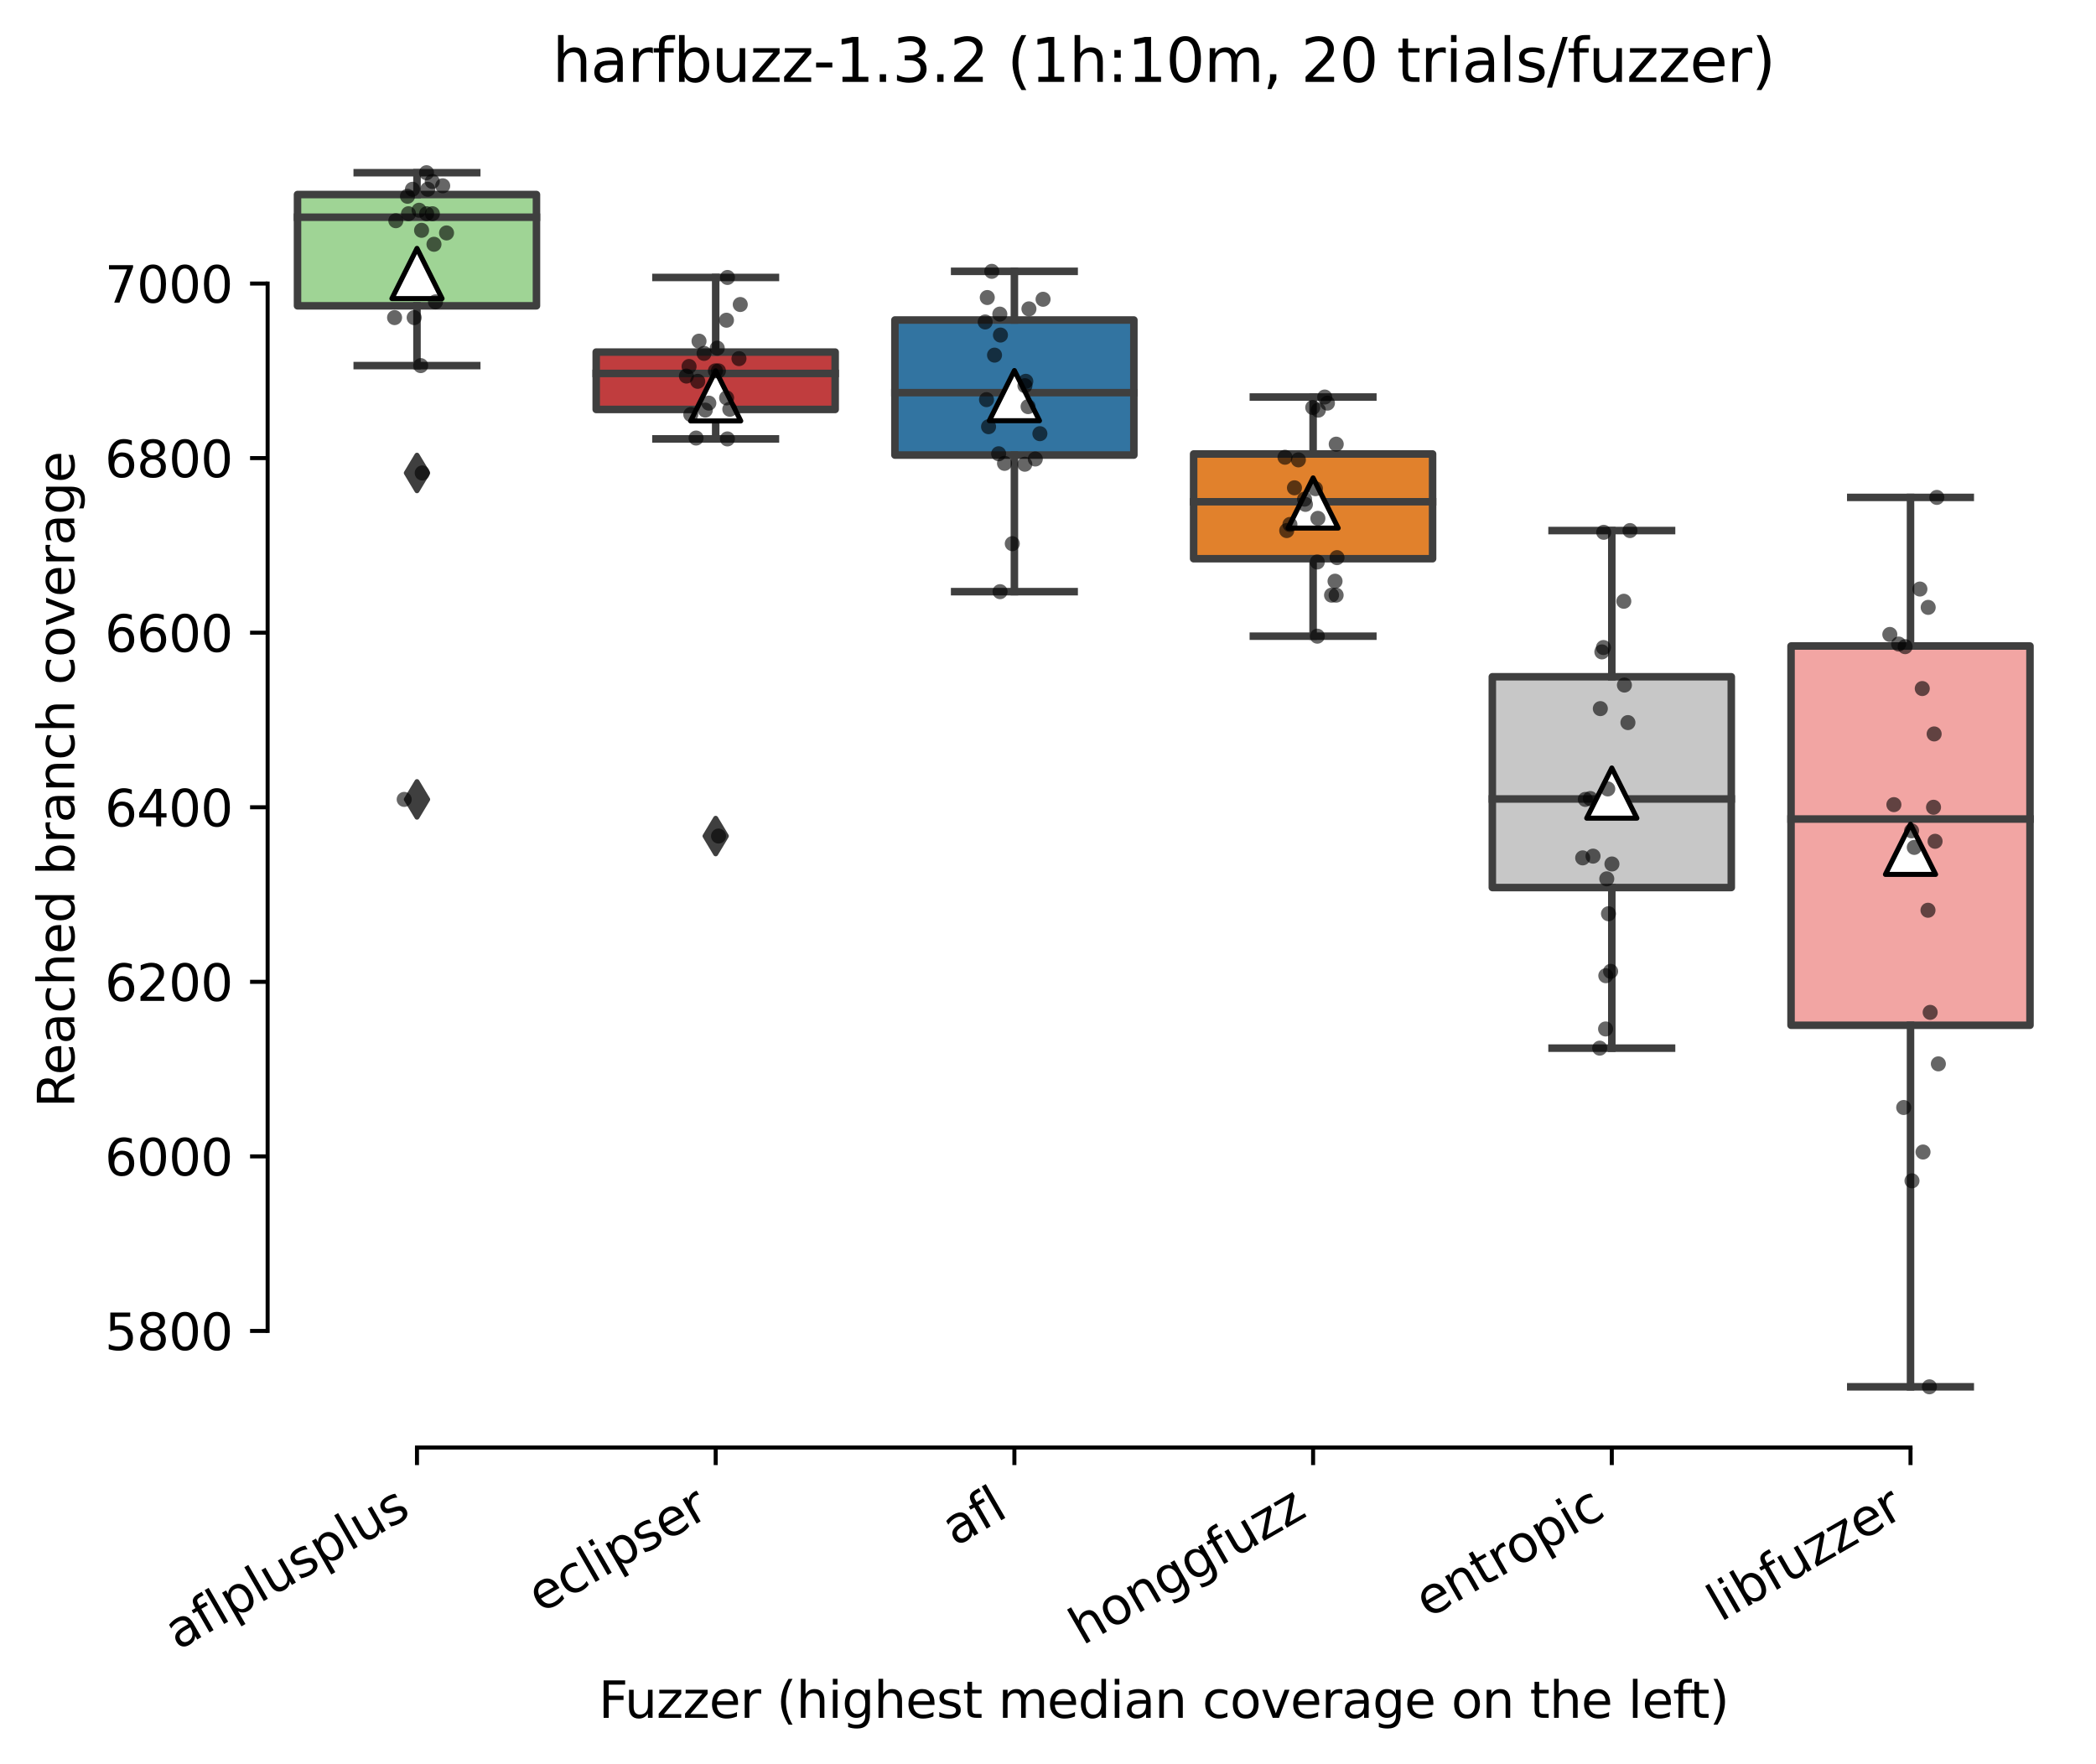 <?xml version="1.0" encoding="utf-8" standalone="no"?>
<!DOCTYPE svg PUBLIC "-//W3C//DTD SVG 1.1//EN"
  "http://www.w3.org/Graphics/SVG/1.1/DTD/svg11.dtd">
<svg height="351.576pt" version="1.1" viewBox="0 0 417.648 351.576" width="417.648pt" xmlns="http://www.w3.org/2000/svg" xmlns:xlink="http://www.w3.org/1999/xlink">
 <defs>
  <style type="text/css">*{stroke-linecap:butt;stroke-linejoin:round;}</style>
 </defs>
 <g id="figure_1">
  <g id="patch_1">
   <path d="M 0 351.576 
L 417.648 351.576 
L 417.648 0 
L 0 0 
z
" style="fill:#ffffff;"/>
  </g>
  <g id="axes_1">
   <g id="patch_2">
    <path d="M 53.328 288.43 
L 410.448 288.43 
L 410.448 22.318 
L 53.328 22.318 
z
" style="fill:#ffffff;"/>
   </g>
   <g id="patch_3">
    <path clip-path="url(#p833e464598)" d="M 59.28 60.937 
L 106.896 60.937 
L 106.896 38.762 
L 59.28 38.762 
L 59.28 60.937 
z
" style="fill:#9fd495;stroke:#3f3f3f;stroke-linejoin:miter;stroke-width:1.5;"/>
   </g>
   <g id="patch_4">
    <path clip-path="url(#p833e464598)" d="M 118.8 81.589 
L 166.416 81.589 
L 166.416 70.154 
L 118.8 70.154 
L 118.8 81.589 
z
" style="fill:#c03d3e;stroke:#3f3f3f;stroke-linejoin:miter;stroke-width:1.5;"/>
   </g>
   <g id="patch_5">
    <path clip-path="url(#p833e464598)" d="M 178.32 90.677 
L 225.936 90.677 
L 225.936 63.763 
L 178.32 63.763 
L 178.32 90.677 
z
" style="fill:#3274a1;stroke:#3f3f3f;stroke-linejoin:miter;stroke-width:1.5;"/>
   </g>
   <g id="patch_6">
    <path clip-path="url(#p833e464598)" d="M 237.84 111.329 
L 285.456 111.329 
L 285.456 90.459 
L 237.84 90.459 
L 237.84 111.329 
z
" style="fill:#e1812c;stroke:#3f3f3f;stroke-linejoin:miter;stroke-width:1.5;"/>
   </g>
   <g id="patch_7">
    <path clip-path="url(#p833e464598)" d="M 297.36 176.853 
L 344.976 176.853 
L 344.976 134.852 
L 297.36 134.852 
L 297.36 176.853 
z
" style="fill:#c7c7c7;stroke:#3f3f3f;stroke-linejoin:miter;stroke-width:1.5;"/>
   </g>
   <g id="patch_8">
    <path clip-path="url(#p833e464598)" d="M 356.88 204.289 
L 404.496 204.289 
L 404.496 128.721 
L 356.88 128.721 
L 356.88 204.289 
z
" style="fill:#f2a5a3;stroke:#3f3f3f;stroke-linejoin:miter;stroke-width:1.5;"/>
   </g>
   <g id="matplotlib.axis_1">
    <g id="xtick_1">
     <g id="line2d_1">
      <defs>
       <path d="M 0 0 
L 0 3.5 
" id="m86434d5260" style="stroke:#000000;stroke-width:0.8;"/>
      </defs>
      <g>
       <use style="stroke:#000000;stroke-width:0.8;" x="83.088" xlink:href="#m86434d5260" y="288.43"/>
      </g>
     </g>
     <g id="text_1">
      <!-- aflplusplus -->
      <g transform="translate(35.479 328.897)rotate(-30)scale(0.1 -0.1)">
       <defs>
        <path d="M 2194 1759 
Q 1497 1759 1228 1600 
Q 959 1441 959 1056 
Q 959 750 1161 570 
Q 1363 391 1709 391 
Q 2188 391 2477 730 
Q 2766 1069 2766 1631 
L 2766 1759 
L 2194 1759 
z
M 3341 1997 
L 3341 0 
L 2766 0 
L 2766 531 
Q 2569 213 2275 61 
Q 1981 -91 1556 -91 
Q 1019 -91 701 211 
Q 384 513 384 1019 
Q 384 1609 779 1909 
Q 1175 2209 1959 2209 
L 2766 2209 
L 2766 2266 
Q 2766 2663 2505 2880 
Q 2244 3097 1772 3097 
Q 1472 3097 1187 3025 
Q 903 2953 641 2809 
L 641 3341 
Q 956 3463 1253 3523 
Q 1550 3584 1831 3584 
Q 2591 3584 2966 3190 
Q 3341 2797 3341 1997 
z
" id="DejaVuSans-61" transform="scale(0.016)"/>
        <path d="M 2375 4863 
L 2375 4384 
L 1825 4384 
Q 1516 4384 1395 4259 
Q 1275 4134 1275 3809 
L 1275 3500 
L 2222 3500 
L 2222 3053 
L 1275 3053 
L 1275 0 
L 697 0 
L 697 3053 
L 147 3053 
L 147 3500 
L 697 3500 
L 697 3744 
Q 697 4328 969 4595 
Q 1241 4863 1831 4863 
L 2375 4863 
z
" id="DejaVuSans-66" transform="scale(0.016)"/>
        <path d="M 603 4863 
L 1178 4863 
L 1178 0 
L 603 0 
L 603 4863 
z
" id="DejaVuSans-6c" transform="scale(0.016)"/>
        <path d="M 1159 525 
L 1159 -1331 
L 581 -1331 
L 581 3500 
L 1159 3500 
L 1159 2969 
Q 1341 3281 1617 3432 
Q 1894 3584 2278 3584 
Q 2916 3584 3314 3078 
Q 3713 2572 3713 1747 
Q 3713 922 3314 415 
Q 2916 -91 2278 -91 
Q 1894 -91 1617 61 
Q 1341 213 1159 525 
z
M 3116 1747 
Q 3116 2381 2855 2742 
Q 2594 3103 2138 3103 
Q 1681 3103 1420 2742 
Q 1159 2381 1159 1747 
Q 1159 1113 1420 752 
Q 1681 391 2138 391 
Q 2594 391 2855 752 
Q 3116 1113 3116 1747 
z
" id="DejaVuSans-70" transform="scale(0.016)"/>
        <path d="M 544 1381 
L 544 3500 
L 1119 3500 
L 1119 1403 
Q 1119 906 1312 657 
Q 1506 409 1894 409 
Q 2359 409 2629 706 
Q 2900 1003 2900 1516 
L 2900 3500 
L 3475 3500 
L 3475 0 
L 2900 0 
L 2900 538 
Q 2691 219 2414 64 
Q 2138 -91 1772 -91 
Q 1169 -91 856 284 
Q 544 659 544 1381 
z
M 1991 3584 
L 1991 3584 
z
" id="DejaVuSans-75" transform="scale(0.016)"/>
        <path d="M 2834 3397 
L 2834 2853 
Q 2591 2978 2328 3040 
Q 2066 3103 1784 3103 
Q 1356 3103 1142 2972 
Q 928 2841 928 2578 
Q 928 2378 1081 2264 
Q 1234 2150 1697 2047 
L 1894 2003 
Q 2506 1872 2764 1633 
Q 3022 1394 3022 966 
Q 3022 478 2636 193 
Q 2250 -91 1575 -91 
Q 1294 -91 989 -36 
Q 684 19 347 128 
L 347 722 
Q 666 556 975 473 
Q 1284 391 1588 391 
Q 1994 391 2212 530 
Q 2431 669 2431 922 
Q 2431 1156 2273 1281 
Q 2116 1406 1581 1522 
L 1381 1569 
Q 847 1681 609 1914 
Q 372 2147 372 2553 
Q 372 3047 722 3315 
Q 1072 3584 1716 3584 
Q 2034 3584 2315 3537 
Q 2597 3491 2834 3397 
z
" id="DejaVuSans-73" transform="scale(0.016)"/>
       </defs>
       <use xlink:href="#DejaVuSans-61"/>
       <use x="61.279" xlink:href="#DejaVuSans-66"/>
       <use x="96.484" xlink:href="#DejaVuSans-6c"/>
       <use x="124.268" xlink:href="#DejaVuSans-70"/>
       <use x="187.744" xlink:href="#DejaVuSans-6c"/>
       <use x="215.527" xlink:href="#DejaVuSans-75"/>
       <use x="278.906" xlink:href="#DejaVuSans-73"/>
       <use x="331.006" xlink:href="#DejaVuSans-70"/>
       <use x="394.482" xlink:href="#DejaVuSans-6c"/>
       <use x="422.266" xlink:href="#DejaVuSans-75"/>
       <use x="485.645" xlink:href="#DejaVuSans-73"/>
      </g>
     </g>
    </g>
    <g id="xtick_2">
     <g id="line2d_2">
      <g>
       <use style="stroke:#000000;stroke-width:0.8;" x="142.608" xlink:href="#m86434d5260" y="288.43"/>
      </g>
     </g>
     <g id="text_2">
      <!-- eclipser -->
      <g transform="translate(107.768 321.525)rotate(-30)scale(0.1 -0.1)">
       <defs>
        <path d="M 3597 1894 
L 3597 1613 
L 953 1613 
Q 991 1019 1311 708 
Q 1631 397 2203 397 
Q 2534 397 2845 478 
Q 3156 559 3463 722 
L 3463 178 
Q 3153 47 2828 -22 
Q 2503 -91 2169 -91 
Q 1331 -91 842 396 
Q 353 884 353 1716 
Q 353 2575 817 3079 
Q 1281 3584 2069 3584 
Q 2775 3584 3186 3129 
Q 3597 2675 3597 1894 
z
M 3022 2063 
Q 3016 2534 2758 2815 
Q 2500 3097 2075 3097 
Q 1594 3097 1305 2825 
Q 1016 2553 972 2059 
L 3022 2063 
z
" id="DejaVuSans-65" transform="scale(0.016)"/>
        <path d="M 3122 3366 
L 3122 2828 
Q 2878 2963 2633 3030 
Q 2388 3097 2138 3097 
Q 1578 3097 1268 2742 
Q 959 2388 959 1747 
Q 959 1106 1268 751 
Q 1578 397 2138 397 
Q 2388 397 2633 464 
Q 2878 531 3122 666 
L 3122 134 
Q 2881 22 2623 -34 
Q 2366 -91 2075 -91 
Q 1284 -91 818 406 
Q 353 903 353 1747 
Q 353 2603 823 3093 
Q 1294 3584 2113 3584 
Q 2378 3584 2631 3529 
Q 2884 3475 3122 3366 
z
" id="DejaVuSans-63" transform="scale(0.016)"/>
        <path d="M 603 3500 
L 1178 3500 
L 1178 0 
L 603 0 
L 603 3500 
z
M 603 4863 
L 1178 4863 
L 1178 4134 
L 603 4134 
L 603 4863 
z
" id="DejaVuSans-69" transform="scale(0.016)"/>
        <path d="M 2631 2963 
Q 2534 3019 2420 3045 
Q 2306 3072 2169 3072 
Q 1681 3072 1420 2755 
Q 1159 2438 1159 1844 
L 1159 0 
L 581 0 
L 581 3500 
L 1159 3500 
L 1159 2956 
Q 1341 3275 1631 3429 
Q 1922 3584 2338 3584 
Q 2397 3584 2469 3576 
Q 2541 3569 2628 3553 
L 2631 2963 
z
" id="DejaVuSans-72" transform="scale(0.016)"/>
       </defs>
       <use xlink:href="#DejaVuSans-65"/>
       <use x="61.523" xlink:href="#DejaVuSans-63"/>
       <use x="116.504" xlink:href="#DejaVuSans-6c"/>
       <use x="144.287" xlink:href="#DejaVuSans-69"/>
       <use x="172.07" xlink:href="#DejaVuSans-70"/>
       <use x="235.547" xlink:href="#DejaVuSans-73"/>
       <use x="287.646" xlink:href="#DejaVuSans-65"/>
       <use x="349.17" xlink:href="#DejaVuSans-72"/>
      </g>
     </g>
    </g>
    <g id="xtick_3">
     <g id="line2d_3">
      <g>
       <use style="stroke:#000000;stroke-width:0.8;" x="202.128" xlink:href="#m86434d5260" y="288.43"/>
      </g>
     </g>
     <g id="text_3">
      <!-- afl -->
      <g transform="translate(190.327 308.224)rotate(-30)scale(0.1 -0.1)">
       <use xlink:href="#DejaVuSans-61"/>
       <use x="61.279" xlink:href="#DejaVuSans-66"/>
       <use x="96.484" xlink:href="#DejaVuSans-6c"/>
      </g>
     </g>
    </g>
    <g id="xtick_4">
     <g id="line2d_4">
      <g>
       <use style="stroke:#000000;stroke-width:0.8;" x="261.648" xlink:href="#m86434d5260" y="288.43"/>
      </g>
     </g>
     <g id="text_4">
      <!-- honggfuzz -->
      <g transform="translate(215.709 327.933)rotate(-30)scale(0.1 -0.1)">
       <defs>
        <path d="M 3513 2113 
L 3513 0 
L 2938 0 
L 2938 2094 
Q 2938 2591 2744 2837 
Q 2550 3084 2163 3084 
Q 1697 3084 1428 2787 
Q 1159 2491 1159 1978 
L 1159 0 
L 581 0 
L 581 4863 
L 1159 4863 
L 1159 2956 
Q 1366 3272 1645 3428 
Q 1925 3584 2291 3584 
Q 2894 3584 3203 3211 
Q 3513 2838 3513 2113 
z
" id="DejaVuSans-68" transform="scale(0.016)"/>
        <path d="M 1959 3097 
Q 1497 3097 1228 2736 
Q 959 2375 959 1747 
Q 959 1119 1226 758 
Q 1494 397 1959 397 
Q 2419 397 2687 759 
Q 2956 1122 2956 1747 
Q 2956 2369 2687 2733 
Q 2419 3097 1959 3097 
z
M 1959 3584 
Q 2709 3584 3137 3096 
Q 3566 2609 3566 1747 
Q 3566 888 3137 398 
Q 2709 -91 1959 -91 
Q 1206 -91 779 398 
Q 353 888 353 1747 
Q 353 2609 779 3096 
Q 1206 3584 1959 3584 
z
" id="DejaVuSans-6f" transform="scale(0.016)"/>
        <path d="M 3513 2113 
L 3513 0 
L 2938 0 
L 2938 2094 
Q 2938 2591 2744 2837 
Q 2550 3084 2163 3084 
Q 1697 3084 1428 2787 
Q 1159 2491 1159 1978 
L 1159 0 
L 581 0 
L 581 3500 
L 1159 3500 
L 1159 2956 
Q 1366 3272 1645 3428 
Q 1925 3584 2291 3584 
Q 2894 3584 3203 3211 
Q 3513 2838 3513 2113 
z
" id="DejaVuSans-6e" transform="scale(0.016)"/>
        <path d="M 2906 1791 
Q 2906 2416 2648 2759 
Q 2391 3103 1925 3103 
Q 1463 3103 1205 2759 
Q 947 2416 947 1791 
Q 947 1169 1205 825 
Q 1463 481 1925 481 
Q 2391 481 2648 825 
Q 2906 1169 2906 1791 
z
M 3481 434 
Q 3481 -459 3084 -895 
Q 2688 -1331 1869 -1331 
Q 1566 -1331 1297 -1286 
Q 1028 -1241 775 -1147 
L 775 -588 
Q 1028 -725 1275 -790 
Q 1522 -856 1778 -856 
Q 2344 -856 2625 -561 
Q 2906 -266 2906 331 
L 2906 616 
Q 2728 306 2450 153 
Q 2172 0 1784 0 
Q 1141 0 747 490 
Q 353 981 353 1791 
Q 353 2603 747 3093 
Q 1141 3584 1784 3584 
Q 2172 3584 2450 3431 
Q 2728 3278 2906 2969 
L 2906 3500 
L 3481 3500 
L 3481 434 
z
" id="DejaVuSans-67" transform="scale(0.016)"/>
        <path d="M 353 3500 
L 3084 3500 
L 3084 2975 
L 922 459 
L 3084 459 
L 3084 0 
L 275 0 
L 275 525 
L 2438 3041 
L 353 3041 
L 353 3500 
z
" id="DejaVuSans-7a" transform="scale(0.016)"/>
       </defs>
       <use xlink:href="#DejaVuSans-68"/>
       <use x="63.379" xlink:href="#DejaVuSans-6f"/>
       <use x="124.561" xlink:href="#DejaVuSans-6e"/>
       <use x="187.939" xlink:href="#DejaVuSans-67"/>
       <use x="251.416" xlink:href="#DejaVuSans-67"/>
       <use x="314.893" xlink:href="#DejaVuSans-66"/>
       <use x="350.098" xlink:href="#DejaVuSans-75"/>
       <use x="413.477" xlink:href="#DejaVuSans-7a"/>
       <use x="465.967" xlink:href="#DejaVuSans-7a"/>
      </g>
     </g>
    </g>
    <g id="xtick_5">
     <g id="line2d_5">
      <g>
       <use style="stroke:#000000;stroke-width:0.8;" x="321.168" xlink:href="#m86434d5260" y="288.43"/>
      </g>
     </g>
     <g id="text_5">
      <!-- entropic -->
      <g transform="translate(284.586 322.531)rotate(-30)scale(0.1 -0.1)">
       <defs>
        <path d="M 1172 4494 
L 1172 3500 
L 2356 3500 
L 2356 3053 
L 1172 3053 
L 1172 1153 
Q 1172 725 1289 603 
Q 1406 481 1766 481 
L 2356 481 
L 2356 0 
L 1766 0 
Q 1100 0 847 248 
Q 594 497 594 1153 
L 594 3053 
L 172 3053 
L 172 3500 
L 594 3500 
L 594 4494 
L 1172 4494 
z
" id="DejaVuSans-74" transform="scale(0.016)"/>
       </defs>
       <use xlink:href="#DejaVuSans-65"/>
       <use x="61.523" xlink:href="#DejaVuSans-6e"/>
       <use x="124.902" xlink:href="#DejaVuSans-74"/>
       <use x="164.111" xlink:href="#DejaVuSans-72"/>
       <use x="202.975" xlink:href="#DejaVuSans-6f"/>
       <use x="264.156" xlink:href="#DejaVuSans-70"/>
       <use x="327.633" xlink:href="#DejaVuSans-69"/>
       <use x="355.416" xlink:href="#DejaVuSans-63"/>
      </g>
     </g>
    </g>
    <g id="xtick_6">
     <g id="line2d_6">
      <g>
       <use style="stroke:#000000;stroke-width:0.8;" x="380.688" xlink:href="#m86434d5260" y="288.43"/>
      </g>
     </g>
     <g id="text_6">
      <!-- libfuzzer -->
      <g transform="translate(342.822 323.272)rotate(-30)scale(0.1 -0.1)">
       <defs>
        <path d="M 3116 1747 
Q 3116 2381 2855 2742 
Q 2594 3103 2138 3103 
Q 1681 3103 1420 2742 
Q 1159 2381 1159 1747 
Q 1159 1113 1420 752 
Q 1681 391 2138 391 
Q 2594 391 2855 752 
Q 3116 1113 3116 1747 
z
M 1159 2969 
Q 1341 3281 1617 3432 
Q 1894 3584 2278 3584 
Q 2916 3584 3314 3078 
Q 3713 2572 3713 1747 
Q 3713 922 3314 415 
Q 2916 -91 2278 -91 
Q 1894 -91 1617 61 
Q 1341 213 1159 525 
L 1159 0 
L 581 0 
L 581 4863 
L 1159 4863 
L 1159 2969 
z
" id="DejaVuSans-62" transform="scale(0.016)"/>
       </defs>
       <use xlink:href="#DejaVuSans-6c"/>
       <use x="27.783" xlink:href="#DejaVuSans-69"/>
       <use x="55.566" xlink:href="#DejaVuSans-62"/>
       <use x="119.043" xlink:href="#DejaVuSans-66"/>
       <use x="154.248" xlink:href="#DejaVuSans-75"/>
       <use x="217.627" xlink:href="#DejaVuSans-7a"/>
       <use x="270.117" xlink:href="#DejaVuSans-7a"/>
       <use x="322.607" xlink:href="#DejaVuSans-65"/>
       <use x="384.131" xlink:href="#DejaVuSans-72"/>
      </g>
     </g>
    </g>
    <g id="text_7">
     <!-- Fuzzer (highest median coverage on the left) -->
     <g transform="translate(119.27 342.297)scale(0.1 -0.1)">
      <defs>
       <path d="M 628 4666 
L 3309 4666 
L 3309 4134 
L 1259 4134 
L 1259 2759 
L 3109 2759 
L 3109 2228 
L 1259 2228 
L 1259 0 
L 628 0 
L 628 4666 
z
" id="DejaVuSans-46" transform="scale(0.016)"/>
       <path id="DejaVuSans-20" transform="scale(0.016)"/>
       <path d="M 1984 4856 
Q 1566 4138 1362 3434 
Q 1159 2731 1159 2009 
Q 1159 1288 1364 580 
Q 1569 -128 1984 -844 
L 1484 -844 
Q 1016 -109 783 600 
Q 550 1309 550 2009 
Q 550 2706 781 3412 
Q 1013 4119 1484 4856 
L 1984 4856 
z
" id="DejaVuSans-28" transform="scale(0.016)"/>
       <path d="M 3328 2828 
Q 3544 3216 3844 3400 
Q 4144 3584 4550 3584 
Q 5097 3584 5394 3201 
Q 5691 2819 5691 2113 
L 5691 0 
L 5113 0 
L 5113 2094 
Q 5113 2597 4934 2840 
Q 4756 3084 4391 3084 
Q 3944 3084 3684 2787 
Q 3425 2491 3425 1978 
L 3425 0 
L 2847 0 
L 2847 2094 
Q 2847 2600 2669 2842 
Q 2491 3084 2119 3084 
Q 1678 3084 1418 2786 
Q 1159 2488 1159 1978 
L 1159 0 
L 581 0 
L 581 3500 
L 1159 3500 
L 1159 2956 
Q 1356 3278 1631 3431 
Q 1906 3584 2284 3584 
Q 2666 3584 2933 3390 
Q 3200 3197 3328 2828 
z
" id="DejaVuSans-6d" transform="scale(0.016)"/>
       <path d="M 2906 2969 
L 2906 4863 
L 3481 4863 
L 3481 0 
L 2906 0 
L 2906 525 
Q 2725 213 2448 61 
Q 2172 -91 1784 -91 
Q 1150 -91 751 415 
Q 353 922 353 1747 
Q 353 2572 751 3078 
Q 1150 3584 1784 3584 
Q 2172 3584 2448 3432 
Q 2725 3281 2906 2969 
z
M 947 1747 
Q 947 1113 1208 752 
Q 1469 391 1925 391 
Q 2381 391 2643 752 
Q 2906 1113 2906 1747 
Q 2906 2381 2643 2742 
Q 2381 3103 1925 3103 
Q 1469 3103 1208 2742 
Q 947 2381 947 1747 
z
" id="DejaVuSans-64" transform="scale(0.016)"/>
       <path d="M 191 3500 
L 800 3500 
L 1894 563 
L 2988 3500 
L 3597 3500 
L 2284 0 
L 1503 0 
L 191 3500 
z
" id="DejaVuSans-76" transform="scale(0.016)"/>
       <path d="M 513 4856 
L 1013 4856 
Q 1481 4119 1714 3412 
Q 1947 2706 1947 2009 
Q 1947 1309 1714 600 
Q 1481 -109 1013 -844 
L 513 -844 
Q 928 -128 1133 580 
Q 1338 1288 1338 2009 
Q 1338 2731 1133 3434 
Q 928 4138 513 4856 
z
" id="DejaVuSans-29" transform="scale(0.016)"/>
      </defs>
      <use xlink:href="#DejaVuSans-46"/>
      <use x="52.02" xlink:href="#DejaVuSans-75"/>
      <use x="115.398" xlink:href="#DejaVuSans-7a"/>
      <use x="167.889" xlink:href="#DejaVuSans-7a"/>
      <use x="220.379" xlink:href="#DejaVuSans-65"/>
      <use x="281.902" xlink:href="#DejaVuSans-72"/>
      <use x="323.016" xlink:href="#DejaVuSans-20"/>
      <use x="354.803" xlink:href="#DejaVuSans-28"/>
      <use x="393.816" xlink:href="#DejaVuSans-68"/>
      <use x="457.195" xlink:href="#DejaVuSans-69"/>
      <use x="484.979" xlink:href="#DejaVuSans-67"/>
      <use x="548.455" xlink:href="#DejaVuSans-68"/>
      <use x="611.834" xlink:href="#DejaVuSans-65"/>
      <use x="673.357" xlink:href="#DejaVuSans-73"/>
      <use x="725.457" xlink:href="#DejaVuSans-74"/>
      <use x="764.666" xlink:href="#DejaVuSans-20"/>
      <use x="796.453" xlink:href="#DejaVuSans-6d"/>
      <use x="893.865" xlink:href="#DejaVuSans-65"/>
      <use x="955.389" xlink:href="#DejaVuSans-64"/>
      <use x="1018.865" xlink:href="#DejaVuSans-69"/>
      <use x="1046.648" xlink:href="#DejaVuSans-61"/>
      <use x="1107.928" xlink:href="#DejaVuSans-6e"/>
      <use x="1171.307" xlink:href="#DejaVuSans-20"/>
      <use x="1203.094" xlink:href="#DejaVuSans-63"/>
      <use x="1258.074" xlink:href="#DejaVuSans-6f"/>
      <use x="1319.256" xlink:href="#DejaVuSans-76"/>
      <use x="1378.436" xlink:href="#DejaVuSans-65"/>
      <use x="1439.959" xlink:href="#DejaVuSans-72"/>
      <use x="1481.072" xlink:href="#DejaVuSans-61"/>
      <use x="1542.352" xlink:href="#DejaVuSans-67"/>
      <use x="1605.828" xlink:href="#DejaVuSans-65"/>
      <use x="1667.352" xlink:href="#DejaVuSans-20"/>
      <use x="1699.139" xlink:href="#DejaVuSans-6f"/>
      <use x="1760.32" xlink:href="#DejaVuSans-6e"/>
      <use x="1823.699" xlink:href="#DejaVuSans-20"/>
      <use x="1855.486" xlink:href="#DejaVuSans-74"/>
      <use x="1894.695" xlink:href="#DejaVuSans-68"/>
      <use x="1958.074" xlink:href="#DejaVuSans-65"/>
      <use x="2019.598" xlink:href="#DejaVuSans-20"/>
      <use x="2051.385" xlink:href="#DejaVuSans-6c"/>
      <use x="2079.168" xlink:href="#DejaVuSans-65"/>
      <use x="2140.691" xlink:href="#DejaVuSans-66"/>
      <use x="2174.146" xlink:href="#DejaVuSans-74"/>
      <use x="2213.355" xlink:href="#DejaVuSans-29"/>
     </g>
    </g>
   </g>
   <g id="matplotlib.axis_2">
    <g id="ytick_1">
     <g id="line2d_7">
      <defs>
       <path d="M 0 0 
L -3.5 0 
" id="m8758aedaaf" style="stroke:#000000;stroke-width:0.8;"/>
      </defs>
      <g>
       <use style="stroke:#000000;stroke-width:0.8;" x="53.328" xlink:href="#m8758aedaaf" y="265.203"/>
      </g>
     </g>
     <g id="text_8">
      <!-- 5800 -->
      <g transform="translate(20.878 269.003)scale(0.1 -0.1)">
       <defs>
        <path d="M 691 4666 
L 3169 4666 
L 3169 4134 
L 1269 4134 
L 1269 2991 
Q 1406 3038 1543 3061 
Q 1681 3084 1819 3084 
Q 2600 3084 3056 2656 
Q 3513 2228 3513 1497 
Q 3513 744 3044 326 
Q 2575 -91 1722 -91 
Q 1428 -91 1123 -41 
Q 819 9 494 109 
L 494 744 
Q 775 591 1075 516 
Q 1375 441 1709 441 
Q 2250 441 2565 725 
Q 2881 1009 2881 1497 
Q 2881 1984 2565 2268 
Q 2250 2553 1709 2553 
Q 1456 2553 1204 2497 
Q 953 2441 691 2322 
L 691 4666 
z
" id="DejaVuSans-35" transform="scale(0.016)"/>
        <path d="M 2034 2216 
Q 1584 2216 1326 1975 
Q 1069 1734 1069 1313 
Q 1069 891 1326 650 
Q 1584 409 2034 409 
Q 2484 409 2743 651 
Q 3003 894 3003 1313 
Q 3003 1734 2745 1975 
Q 2488 2216 2034 2216 
z
M 1403 2484 
Q 997 2584 770 2862 
Q 544 3141 544 3541 
Q 544 4100 942 4425 
Q 1341 4750 2034 4750 
Q 2731 4750 3128 4425 
Q 3525 4100 3525 3541 
Q 3525 3141 3298 2862 
Q 3072 2584 2669 2484 
Q 3125 2378 3379 2068 
Q 3634 1759 3634 1313 
Q 3634 634 3220 271 
Q 2806 -91 2034 -91 
Q 1263 -91 848 271 
Q 434 634 434 1313 
Q 434 1759 690 2068 
Q 947 2378 1403 2484 
z
M 1172 3481 
Q 1172 3119 1398 2916 
Q 1625 2713 2034 2713 
Q 2441 2713 2670 2916 
Q 2900 3119 2900 3481 
Q 2900 3844 2670 4047 
Q 2441 4250 2034 4250 
Q 1625 4250 1398 4047 
Q 1172 3844 1172 3481 
z
" id="DejaVuSans-38" transform="scale(0.016)"/>
        <path d="M 2034 4250 
Q 1547 4250 1301 3770 
Q 1056 3291 1056 2328 
Q 1056 1369 1301 889 
Q 1547 409 2034 409 
Q 2525 409 2770 889 
Q 3016 1369 3016 2328 
Q 3016 3291 2770 3770 
Q 2525 4250 2034 4250 
z
M 2034 4750 
Q 2819 4750 3233 4129 
Q 3647 3509 3647 2328 
Q 3647 1150 3233 529 
Q 2819 -91 2034 -91 
Q 1250 -91 836 529 
Q 422 1150 422 2328 
Q 422 3509 836 4129 
Q 1250 4750 2034 4750 
z
" id="DejaVuSans-30" transform="scale(0.016)"/>
       </defs>
       <use xlink:href="#DejaVuSans-35"/>
       <use x="63.623" xlink:href="#DejaVuSans-38"/>
       <use x="127.246" xlink:href="#DejaVuSans-30"/>
       <use x="190.869" xlink:href="#DejaVuSans-30"/>
      </g>
     </g>
    </g>
    <g id="ytick_2">
     <g id="line2d_8">
      <g>
       <use style="stroke:#000000;stroke-width:0.8;" x="53.328" xlink:href="#m8758aedaaf" y="230.42"/>
      </g>
     </g>
     <g id="text_9">
      <!-- 6000 -->
      <g transform="translate(20.878 234.219)scale(0.1 -0.1)">
       <defs>
        <path d="M 2113 2584 
Q 1688 2584 1439 2293 
Q 1191 2003 1191 1497 
Q 1191 994 1439 701 
Q 1688 409 2113 409 
Q 2538 409 2786 701 
Q 3034 994 3034 1497 
Q 3034 2003 2786 2293 
Q 2538 2584 2113 2584 
z
M 3366 4563 
L 3366 3988 
Q 3128 4100 2886 4159 
Q 2644 4219 2406 4219 
Q 1781 4219 1451 3797 
Q 1122 3375 1075 2522 
Q 1259 2794 1537 2939 
Q 1816 3084 2150 3084 
Q 2853 3084 3261 2657 
Q 3669 2231 3669 1497 
Q 3669 778 3244 343 
Q 2819 -91 2113 -91 
Q 1303 -91 875 529 
Q 447 1150 447 2328 
Q 447 3434 972 4092 
Q 1497 4750 2381 4750 
Q 2619 4750 2861 4703 
Q 3103 4656 3366 4563 
z
" id="DejaVuSans-36" transform="scale(0.016)"/>
       </defs>
       <use xlink:href="#DejaVuSans-36"/>
       <use x="63.623" xlink:href="#DejaVuSans-30"/>
       <use x="127.246" xlink:href="#DejaVuSans-30"/>
       <use x="190.869" xlink:href="#DejaVuSans-30"/>
      </g>
     </g>
    </g>
    <g id="ytick_3">
     <g id="line2d_9">
      <g>
       <use style="stroke:#000000;stroke-width:0.8;" x="53.328" xlink:href="#m8758aedaaf" y="195.636"/>
      </g>
     </g>
     <g id="text_10">
      <!-- 6200 -->
      <g transform="translate(20.878 199.435)scale(0.1 -0.1)">
       <defs>
        <path d="M 1228 531 
L 3431 531 
L 3431 0 
L 469 0 
L 469 531 
Q 828 903 1448 1529 
Q 2069 2156 2228 2338 
Q 2531 2678 2651 2914 
Q 2772 3150 2772 3378 
Q 2772 3750 2511 3984 
Q 2250 4219 1831 4219 
Q 1534 4219 1204 4116 
Q 875 4013 500 3803 
L 500 4441 
Q 881 4594 1212 4672 
Q 1544 4750 1819 4750 
Q 2544 4750 2975 4387 
Q 3406 4025 3406 3419 
Q 3406 3131 3298 2873 
Q 3191 2616 2906 2266 
Q 2828 2175 2409 1742 
Q 1991 1309 1228 531 
z
" id="DejaVuSans-32" transform="scale(0.016)"/>
       </defs>
       <use xlink:href="#DejaVuSans-36"/>
       <use x="63.623" xlink:href="#DejaVuSans-32"/>
       <use x="127.246" xlink:href="#DejaVuSans-30"/>
       <use x="190.869" xlink:href="#DejaVuSans-30"/>
      </g>
     </g>
    </g>
    <g id="ytick_4">
     <g id="line2d_10">
      <g>
       <use style="stroke:#000000;stroke-width:0.8;" x="53.328" xlink:href="#m8758aedaaf" y="160.853"/>
      </g>
     </g>
     <g id="text_11">
      <!-- 6400 -->
      <g transform="translate(20.878 164.652)scale(0.1 -0.1)">
       <defs>
        <path d="M 2419 4116 
L 825 1625 
L 2419 1625 
L 2419 4116 
z
M 2253 4666 
L 3047 4666 
L 3047 1625 
L 3713 1625 
L 3713 1100 
L 3047 1100 
L 3047 0 
L 2419 0 
L 2419 1100 
L 313 1100 
L 313 1709 
L 2253 4666 
z
" id="DejaVuSans-34" transform="scale(0.016)"/>
       </defs>
       <use xlink:href="#DejaVuSans-36"/>
       <use x="63.623" xlink:href="#DejaVuSans-34"/>
       <use x="127.246" xlink:href="#DejaVuSans-30"/>
       <use x="190.869" xlink:href="#DejaVuSans-30"/>
      </g>
     </g>
    </g>
    <g id="ytick_5">
     <g id="line2d_11">
      <g>
       <use style="stroke:#000000;stroke-width:0.8;" x="53.328" xlink:href="#m8758aedaaf" y="126.069"/>
      </g>
     </g>
     <g id="text_12">
      <!-- 6600 -->
      <g transform="translate(20.878 129.868)scale(0.1 -0.1)">
       <use xlink:href="#DejaVuSans-36"/>
       <use x="63.623" xlink:href="#DejaVuSans-36"/>
       <use x="127.246" xlink:href="#DejaVuSans-30"/>
       <use x="190.869" xlink:href="#DejaVuSans-30"/>
      </g>
     </g>
    </g>
    <g id="ytick_6">
     <g id="line2d_12">
      <g>
       <use style="stroke:#000000;stroke-width:0.8;" x="53.328" xlink:href="#m8758aedaaf" y="91.285"/>
      </g>
     </g>
     <g id="text_13">
      <!-- 6800 -->
      <g transform="translate(20.878 95.085)scale(0.1 -0.1)">
       <use xlink:href="#DejaVuSans-36"/>
       <use x="63.623" xlink:href="#DejaVuSans-38"/>
       <use x="127.246" xlink:href="#DejaVuSans-30"/>
       <use x="190.869" xlink:href="#DejaVuSans-30"/>
      </g>
     </g>
    </g>
    <g id="ytick_7">
     <g id="line2d_13">
      <g>
       <use style="stroke:#000000;stroke-width:0.8;" x="53.328" xlink:href="#m8758aedaaf" y="56.502"/>
      </g>
     </g>
     <g id="text_14">
      <!-- 7000 -->
      <g transform="translate(20.878 60.301)scale(0.1 -0.1)">
       <defs>
        <path d="M 525 4666 
L 3525 4666 
L 3525 4397 
L 1831 0 
L 1172 0 
L 2766 4134 
L 525 4134 
L 525 4666 
z
" id="DejaVuSans-37" transform="scale(0.016)"/>
       </defs>
       <use xlink:href="#DejaVuSans-37"/>
       <use x="63.623" xlink:href="#DejaVuSans-30"/>
       <use x="127.246" xlink:href="#DejaVuSans-30"/>
       <use x="190.869" xlink:href="#DejaVuSans-30"/>
      </g>
     </g>
    </g>
    <g id="text_15">
     <!-- Reached branch coverage -->
     <g transform="translate(14.798 220.706)rotate(-90)scale(0.1 -0.1)">
      <defs>
       <path d="M 2841 2188 
Q 3044 2119 3236 1894 
Q 3428 1669 3622 1275 
L 4263 0 
L 3584 0 
L 2988 1197 
Q 2756 1666 2539 1819 
Q 2322 1972 1947 1972 
L 1259 1972 
L 1259 0 
L 628 0 
L 628 4666 
L 2053 4666 
Q 2853 4666 3247 4331 
Q 3641 3997 3641 3322 
Q 3641 2881 3436 2590 
Q 3231 2300 2841 2188 
z
M 1259 4147 
L 1259 2491 
L 2053 2491 
Q 2509 2491 2742 2702 
Q 2975 2913 2975 3322 
Q 2975 3731 2742 3939 
Q 2509 4147 2053 4147 
L 1259 4147 
z
" id="DejaVuSans-52" transform="scale(0.016)"/>
      </defs>
      <use xlink:href="#DejaVuSans-52"/>
      <use x="64.982" xlink:href="#DejaVuSans-65"/>
      <use x="126.506" xlink:href="#DejaVuSans-61"/>
      <use x="187.785" xlink:href="#DejaVuSans-63"/>
      <use x="242.766" xlink:href="#DejaVuSans-68"/>
      <use x="306.145" xlink:href="#DejaVuSans-65"/>
      <use x="367.668" xlink:href="#DejaVuSans-64"/>
      <use x="431.145" xlink:href="#DejaVuSans-20"/>
      <use x="462.932" xlink:href="#DejaVuSans-62"/>
      <use x="526.408" xlink:href="#DejaVuSans-72"/>
      <use x="567.521" xlink:href="#DejaVuSans-61"/>
      <use x="628.801" xlink:href="#DejaVuSans-6e"/>
      <use x="692.18" xlink:href="#DejaVuSans-63"/>
      <use x="747.16" xlink:href="#DejaVuSans-68"/>
      <use x="810.539" xlink:href="#DejaVuSans-20"/>
      <use x="842.326" xlink:href="#DejaVuSans-63"/>
      <use x="897.307" xlink:href="#DejaVuSans-6f"/>
      <use x="958.488" xlink:href="#DejaVuSans-76"/>
      <use x="1017.668" xlink:href="#DejaVuSans-65"/>
      <use x="1079.191" xlink:href="#DejaVuSans-72"/>
      <use x="1120.305" xlink:href="#DejaVuSans-61"/>
      <use x="1181.584" xlink:href="#DejaVuSans-67"/>
      <use x="1245.061" xlink:href="#DejaVuSans-65"/>
     </g>
    </g>
   </g>
   <g id="line2d_14">
    <path clip-path="url(#p833e464598)" d="M 83.088 60.937 
L 83.088 72.85 
" style="fill:none;stroke:#3f3f3f;stroke-linecap:square;stroke-width:1.5;"/>
   </g>
   <g id="line2d_15">
    <path clip-path="url(#p833e464598)" d="M 83.088 38.762 
L 83.088 34.414 
" style="fill:none;stroke:#3f3f3f;stroke-linecap:square;stroke-width:1.5;"/>
   </g>
   <g id="line2d_16">
    <path clip-path="url(#p833e464598)" d="M 71.184 72.85 
L 94.992 72.85 
" style="fill:none;stroke:#3f3f3f;stroke-linecap:square;stroke-width:1.5;"/>
   </g>
   <g id="line2d_17">
    <path clip-path="url(#p833e464598)" d="M 71.184 34.414 
L 94.992 34.414 
" style="fill:none;stroke:#3f3f3f;stroke-linecap:square;stroke-width:1.5;"/>
   </g>
   <g id="line2d_18">
    <defs>
     <path d="M -0 3.536 
L 2.121 0 
L -0 -3.536 
L -2.121 -0 
z
" id="m14fe1f8b76" style="stroke:#3f3f3f;stroke-linejoin:miter;"/>
    </defs>
    <g clip-path="url(#p833e464598)">
     <use style="fill:#3f3f3f;stroke:#3f3f3f;stroke-linejoin:miter;" x="83.088" xlink:href="#m14fe1f8b76" y="159.287"/>
     <use style="fill:#3f3f3f;stroke:#3f3f3f;stroke-linejoin:miter;" x="83.088" xlink:href="#m14fe1f8b76" y="94.242"/>
    </g>
   </g>
   <g id="line2d_19">
    <path clip-path="url(#p833e464598)" d="M 142.608 81.589 
L 142.608 87.459 
" style="fill:none;stroke:#3f3f3f;stroke-linecap:square;stroke-width:1.5;"/>
   </g>
   <g id="line2d_20">
    <path clip-path="url(#p833e464598)" d="M 142.608 70.154 
L 142.608 55.284 
" style="fill:none;stroke:#3f3f3f;stroke-linecap:square;stroke-width:1.5;"/>
   </g>
   <g id="line2d_21">
    <path clip-path="url(#p833e464598)" d="M 130.704 87.459 
L 154.512 87.459 
" style="fill:none;stroke:#3f3f3f;stroke-linecap:square;stroke-width:1.5;"/>
   </g>
   <g id="line2d_22">
    <path clip-path="url(#p833e464598)" d="M 130.704 55.284 
L 154.512 55.284 
" style="fill:none;stroke:#3f3f3f;stroke-linecap:square;stroke-width:1.5;"/>
   </g>
   <g id="line2d_23">
    <g clip-path="url(#p833e464598)">
     <use style="fill:#3f3f3f;stroke:#3f3f3f;stroke-linejoin:miter;" x="142.608" xlink:href="#m14fe1f8b76" y="166.592"/>
    </g>
   </g>
   <g id="line2d_24">
    <path clip-path="url(#p833e464598)" d="M 202.128 90.677 
L 202.128 117.895 
" style="fill:none;stroke:#3f3f3f;stroke-linecap:square;stroke-width:1.5;"/>
   </g>
   <g id="line2d_25">
    <path clip-path="url(#p833e464598)" d="M 202.128 63.763 
L 202.128 54.067 
" style="fill:none;stroke:#3f3f3f;stroke-linecap:square;stroke-width:1.5;"/>
   </g>
   <g id="line2d_26">
    <path clip-path="url(#p833e464598)" d="M 190.224 117.895 
L 214.032 117.895 
" style="fill:none;stroke:#3f3f3f;stroke-linecap:square;stroke-width:1.5;"/>
   </g>
   <g id="line2d_27">
    <path clip-path="url(#p833e464598)" d="M 190.224 54.067 
L 214.032 54.067 
" style="fill:none;stroke:#3f3f3f;stroke-linecap:square;stroke-width:1.5;"/>
   </g>
   <g id="line2d_28"/>
   <g id="line2d_29">
    <path clip-path="url(#p833e464598)" d="M 261.648 111.329 
L 261.648 126.765 
" style="fill:none;stroke:#3f3f3f;stroke-linecap:square;stroke-width:1.5;"/>
   </g>
   <g id="line2d_30">
    <path clip-path="url(#p833e464598)" d="M 261.648 90.459 
L 261.648 79.111 
" style="fill:none;stroke:#3f3f3f;stroke-linecap:square;stroke-width:1.5;"/>
   </g>
   <g id="line2d_31">
    <path clip-path="url(#p833e464598)" d="M 249.744 126.765 
L 273.552 126.765 
" style="fill:none;stroke:#3f3f3f;stroke-linecap:square;stroke-width:1.5;"/>
   </g>
   <g id="line2d_32">
    <path clip-path="url(#p833e464598)" d="M 249.744 79.111 
L 273.552 79.111 
" style="fill:none;stroke:#3f3f3f;stroke-linecap:square;stroke-width:1.5;"/>
   </g>
   <g id="line2d_33"/>
   <g id="line2d_34">
    <path clip-path="url(#p833e464598)" d="M 321.168 176.853 
L 321.168 208.854 
" style="fill:none;stroke:#3f3f3f;stroke-linecap:square;stroke-width:1.5;"/>
   </g>
   <g id="line2d_35">
    <path clip-path="url(#p833e464598)" d="M 321.168 134.852 
L 321.168 105.721 
" style="fill:none;stroke:#3f3f3f;stroke-linecap:square;stroke-width:1.5;"/>
   </g>
   <g id="line2d_36">
    <path clip-path="url(#p833e464598)" d="M 309.264 208.854 
L 333.072 208.854 
" style="fill:none;stroke:#3f3f3f;stroke-linecap:square;stroke-width:1.5;"/>
   </g>
   <g id="line2d_37">
    <path clip-path="url(#p833e464598)" d="M 309.264 105.721 
L 333.072 105.721 
" style="fill:none;stroke:#3f3f3f;stroke-linecap:square;stroke-width:1.5;"/>
   </g>
   <g id="line2d_38"/>
   <g id="line2d_39">
    <path clip-path="url(#p833e464598)" d="M 380.688 204.289 
L 380.688 276.334 
" style="fill:none;stroke:#3f3f3f;stroke-linecap:square;stroke-width:1.5;"/>
   </g>
   <g id="line2d_40">
    <path clip-path="url(#p833e464598)" d="M 380.688 128.721 
L 380.688 99.112 
" style="fill:none;stroke:#3f3f3f;stroke-linecap:square;stroke-width:1.5;"/>
   </g>
   <g id="line2d_41">
    <path clip-path="url(#p833e464598)" d="M 368.784 276.334 
L 392.592 276.334 
" style="fill:none;stroke:#3f3f3f;stroke-linecap:square;stroke-width:1.5;"/>
   </g>
   <g id="line2d_42">
    <path clip-path="url(#p833e464598)" d="M 368.784 99.112 
L 392.592 99.112 
" style="fill:none;stroke:#3f3f3f;stroke-linecap:square;stroke-width:1.5;"/>
   </g>
   <g id="line2d_43"/>
   <g id="line2d_44">
    <path clip-path="url(#p833e464598)" d="M 59.28 43.284 
L 106.896 43.284 
" style="fill:none;stroke:#3f3f3f;stroke-linecap:square;stroke-width:1.5;"/>
   </g>
   <g id="line2d_45">
    <defs>
     <path d="M 0 -5 
L -5 5 
L 5 5 
z
" id="m2bcd242464" style="stroke:#000000;stroke-linejoin:miter;"/>
    </defs>
    <g clip-path="url(#p833e464598)">
     <use style="fill:#ffffff;stroke:#000000;stroke-linejoin:miter;" x="83.088" xlink:href="#m2bcd242464" y="54.493"/>
    </g>
   </g>
   <g id="line2d_46">
    <path clip-path="url(#p833e464598)" d="M 118.8 74.415 
L 166.416 74.415 
" style="fill:none;stroke:#3f3f3f;stroke-linecap:square;stroke-width:1.5;"/>
   </g>
   <g id="line2d_47">
    <g clip-path="url(#p833e464598)">
     <use style="fill:#ffffff;stroke:#000000;stroke-linejoin:miter;" x="142.608" xlink:href="#m2bcd242464" y="78.876"/>
    </g>
   </g>
   <g id="line2d_48">
    <path clip-path="url(#p833e464598)" d="M 178.32 78.241 
L 225.936 78.241 
" style="fill:none;stroke:#3f3f3f;stroke-linecap:square;stroke-width:1.5;"/>
   </g>
   <g id="line2d_49">
    <g clip-path="url(#p833e464598)">
     <use style="fill:#ffffff;stroke:#000000;stroke-linejoin:miter;" x="202.128" xlink:href="#m2bcd242464" y="78.833"/>
    </g>
   </g>
   <g id="line2d_50">
    <path clip-path="url(#p833e464598)" d="M 237.84 99.981 
L 285.456 99.981 
" style="fill:none;stroke:#3f3f3f;stroke-linecap:square;stroke-width:1.5;"/>
   </g>
   <g id="line2d_51">
    <g clip-path="url(#p833e464598)">
     <use style="fill:#ffffff;stroke:#000000;stroke-linejoin:miter;" x="261.648" xlink:href="#m2bcd242464" y="100.225"/>
    </g>
   </g>
   <g id="line2d_52">
    <path clip-path="url(#p833e464598)" d="M 297.36 159.2 
L 344.976 159.2 
" style="fill:none;stroke:#3f3f3f;stroke-linecap:square;stroke-width:1.5;"/>
   </g>
   <g id="line2d_53">
    <g clip-path="url(#p833e464598)">
     <use style="fill:#ffffff;stroke:#000000;stroke-linejoin:miter;" x="321.168" xlink:href="#m2bcd242464" y="158.026"/>
    </g>
   </g>
   <g id="line2d_54">
    <path clip-path="url(#p833e464598)" d="M 356.88 163.2 
L 404.496 163.2 
" style="fill:none;stroke:#3f3f3f;stroke-linecap:square;stroke-width:1.5;"/>
   </g>
   <g id="line2d_55">
    <g clip-path="url(#p833e464598)">
     <use style="fill:#ffffff;stroke:#000000;stroke-linejoin:miter;" x="380.688" xlink:href="#m2bcd242464" y="169.235"/>
    </g>
   </g>
   <g id="patch_9">
    <path d="M 53.328 265.203 
L 53.328 56.502 
" style="fill:none;stroke:#000000;stroke-linecap:square;stroke-linejoin:miter;stroke-width:0.8;"/>
   </g>
   <g id="patch_10">
    <path d="M 83.088 288.43 
L 380.688 288.43 
" style="fill:none;stroke:#000000;stroke-linecap:square;stroke-linejoin:miter;stroke-width:0.8;"/>
   </g>
   <g id="PathCollection_1">
    <defs>
     <path d="M 0 1.5 
C 0.398 1.5 0.779 1.342 1.061 1.061 
C 1.342 0.779 1.5 0.398 1.5 -0 
C 1.5 -0.398 1.342 -0.779 1.061 -1.061 
C 0.779 -1.342 0.398 -1.5 0 -1.5 
C -0.398 -1.5 -0.779 -1.342 -1.061 -1.061 
C -1.342 -0.779 -1.5 -0.398 -1.5 0 
C -1.5 0.398 -1.342 0.779 -1.061 1.061 
C -0.779 1.342 -0.398 1.5 0 1.5 
z
" id="C0_0_2cb8c91ae4"/>
    </defs>
    <g clip-path="url(#p833e464598)">
     <use style="fill-opacity:0.6;" x="85.01" xlink:href="#C0_0_2cb8c91ae4" y="42.588"/>
    </g>
    <g clip-path="url(#p833e464598)">
     <use style="fill-opacity:0.6;" x="88.212" xlink:href="#C0_0_2cb8c91ae4" y="37.023"/>
    </g>
    <g clip-path="url(#p833e464598)">
     <use style="fill-opacity:0.6;" x="86.775" xlink:href="#C0_0_2cb8c91ae4" y="60.154"/>
    </g>
    <g clip-path="url(#p833e464598)">
     <use style="fill-opacity:0.6;" x="86.133" xlink:href="#C0_0_2cb8c91ae4" y="36.153"/>
    </g>
    <g clip-path="url(#p833e464598)">
     <use style="fill-opacity:0.6;" x="81.395" xlink:href="#C0_0_2cb8c91ae4" y="42.588"/>
    </g>
    <g clip-path="url(#p833e464598)">
     <use style="fill-opacity:0.6;" x="81.198" xlink:href="#C0_0_2cb8c91ae4" y="39.11"/>
    </g>
    <g clip-path="url(#p833e464598)">
     <use style="fill-opacity:0.6;" x="80.54" xlink:href="#C0_0_2cb8c91ae4" y="159.287"/>
    </g>
    <g clip-path="url(#p833e464598)">
     <use style="fill-opacity:0.6;" x="84.003" xlink:href="#C0_0_2cb8c91ae4" y="45.893"/>
    </g>
    <g clip-path="url(#p833e464598)">
     <use style="fill-opacity:0.6;" x="84.131" xlink:href="#C0_0_2cb8c91ae4" y="94.242"/>
    </g>
    <g clip-path="url(#p833e464598)">
     <use style="fill-opacity:0.6;" x="82.189" xlink:href="#C0_0_2cb8c91ae4" y="37.719"/>
    </g>
    <g clip-path="url(#p833e464598)">
     <use style="fill-opacity:0.6;" x="88.978" xlink:href="#C0_0_2cb8c91ae4" y="46.414"/>
    </g>
    <g clip-path="url(#p833e464598)">
     <use style="fill-opacity:0.6;" x="78.875" xlink:href="#C0_0_2cb8c91ae4" y="43.98"/>
    </g>
    <g clip-path="url(#p833e464598)">
     <use style="fill-opacity:0.6;" x="86.16" xlink:href="#C0_0_2cb8c91ae4" y="42.588"/>
    </g>
    <g clip-path="url(#p833e464598)">
     <use style="fill-opacity:0.6;" x="83.829" xlink:href="#C0_0_2cb8c91ae4" y="72.85"/>
    </g>
    <g clip-path="url(#p833e464598)">
     <use style="fill-opacity:0.6;" x="78.623" xlink:href="#C0_0_2cb8c91ae4" y="63.285"/>
    </g>
    <g clip-path="url(#p833e464598)">
     <use style="fill-opacity:0.6;" x="84.989" xlink:href="#C0_0_2cb8c91ae4" y="34.414"/>
    </g>
    <g clip-path="url(#p833e464598)">
     <use style="fill-opacity:0.6;" x="86.475" xlink:href="#C0_0_2cb8c91ae4" y="48.675"/>
    </g>
    <g clip-path="url(#p833e464598)">
     <use style="fill-opacity:0.6;" x="83.506" xlink:href="#C0_0_2cb8c91ae4" y="41.893"/>
    </g>
    <g clip-path="url(#p833e464598)">
     <use style="fill-opacity:0.6;" x="82.527" xlink:href="#C0_0_2cb8c91ae4" y="63.285"/>
    </g>
    <g clip-path="url(#p833e464598)">
     <use style="fill-opacity:0.6;" x="85.231" xlink:href="#C0_0_2cb8c91ae4" y="37.719"/>
    </g>
   </g>
   <g id="PathCollection_2">
    <defs>
     <path d="M 0 1.5 
C 0.398 1.5 0.779 1.342 1.061 1.061 
C 1.342 0.779 1.5 0.398 1.5 -0 
C 1.5 -0.398 1.342 -0.779 1.061 -1.061 
C 0.779 -1.342 0.398 -1.5 0 -1.5 
C -0.398 -1.5 -0.779 -1.342 -1.061 -1.061 
C -1.342 -0.779 -1.5 -0.398 -1.5 0 
C -1.5 0.398 -1.342 0.779 -1.061 1.061 
C -0.779 1.342 -0.398 1.5 0 1.5 
z
" id="C1_0_58b0f70b9f"/>
    </defs>
    <g clip-path="url(#p833e464598)">
     <use style="fill-opacity:0.6;" x="139.287" xlink:href="#C1_0_58b0f70b9f" y="67.98"/>
    </g>
    <g clip-path="url(#p833e464598)">
     <use style="fill-opacity:0.6;" x="147.247" xlink:href="#C1_0_58b0f70b9f" y="71.459"/>
    </g>
    <g clip-path="url(#p833e464598)">
     <use style="fill-opacity:0.6;" x="141.241" xlink:href="#C1_0_58b0f70b9f" y="80.328"/>
    </g>
    <g clip-path="url(#p833e464598)">
     <use style="fill-opacity:0.6;" x="140.292" xlink:href="#C1_0_58b0f70b9f" y="70.415"/>
    </g>
    <g clip-path="url(#p833e464598)">
     <use style="fill-opacity:0.6;" x="144.956" xlink:href="#C1_0_58b0f70b9f" y="55.284"/>
    </g>
    <g clip-path="url(#p833e464598)">
     <use style="fill-opacity:0.6;" x="144.754" xlink:href="#C1_0_58b0f70b9f" y="63.806"/>
    </g>
    <g clip-path="url(#p833e464598)">
     <use style="fill-opacity:0.6;" x="144.785" xlink:href="#C1_0_58b0f70b9f" y="79.285"/>
    </g>
    <g clip-path="url(#p833e464598)">
     <use style="fill-opacity:0.6;" x="137.649" xlink:href="#C1_0_58b0f70b9f" y="82.589"/>
    </g>
    <g clip-path="url(#p833e464598)">
     <use style="fill-opacity:0.6;" x="137.303" xlink:href="#C1_0_58b0f70b9f" y="73.024"/>
    </g>
    <g clip-path="url(#p833e464598)">
     <use style="fill-opacity:0.6;" x="143.152" xlink:href="#C1_0_58b0f70b9f" y="73.894"/>
    </g>
    <g clip-path="url(#p833e464598)">
     <use style="fill-opacity:0.6;" x="142.552" xlink:href="#C1_0_58b0f70b9f" y="73.894"/>
    </g>
    <g clip-path="url(#p833e464598)">
     <use style="fill-opacity:0.6;" x="145.421" xlink:href="#C1_0_58b0f70b9f" y="81.546"/>
    </g>
    <g clip-path="url(#p833e464598)">
     <use style="fill-opacity:0.6;" x="143.177" xlink:href="#C1_0_58b0f70b9f" y="166.592"/>
    </g>
    <g clip-path="url(#p833e464598)">
     <use style="fill-opacity:0.6;" x="139.026" xlink:href="#C1_0_58b0f70b9f" y="75.981"/>
    </g>
    <g clip-path="url(#p833e464598)">
     <use style="fill-opacity:0.6;" x="144.943" xlink:href="#C1_0_58b0f70b9f" y="87.459"/>
    </g>
    <g clip-path="url(#p833e464598)">
     <use style="fill-opacity:0.6;" x="142.919" xlink:href="#C1_0_58b0f70b9f" y="69.372"/>
    </g>
    <g clip-path="url(#p833e464598)">
     <use style="fill-opacity:0.6;" x="138.703" xlink:href="#C1_0_58b0f70b9f" y="87.285"/>
    </g>
    <g clip-path="url(#p833e464598)">
     <use style="fill-opacity:0.6;" x="147.503" xlink:href="#C1_0_58b0f70b9f" y="60.676"/>
    </g>
    <g clip-path="url(#p833e464598)">
     <use style="fill-opacity:0.6;" x="140.54" xlink:href="#C1_0_58b0f70b9f" y="81.72"/>
    </g>
    <g clip-path="url(#p833e464598)">
     <use style="fill-opacity:0.6;" x="136.774" xlink:href="#C1_0_58b0f70b9f" y="74.937"/>
    </g>
   </g>
   <g id="PathCollection_3">
    <defs>
     <path d="M 0 1.5 
C 0.398 1.5 0.779 1.342 1.061 1.061 
C 1.342 0.779 1.5 0.398 1.5 -0 
C 1.5 -0.398 1.342 -0.779 1.061 -1.061 
C 0.779 -1.342 0.398 -1.5 0 -1.5 
C -0.398 -1.5 -0.779 -1.342 -1.061 -1.061 
C -1.342 -0.779 -1.5 -0.398 -1.5 0 
C -1.5 0.398 -1.342 0.779 -1.061 1.061 
C -0.779 1.342 -0.398 1.5 0 1.5 
z
" id="C2_0_51760a6f7a"/>
    </defs>
    <g clip-path="url(#p833e464598)">
     <use style="fill-opacity:0.6;" x="204.401" xlink:href="#C2_0_51760a6f7a" y="75.981"/>
    </g>
    <g clip-path="url(#p833e464598)">
     <use style="fill-opacity:0.6;" x="198.169" xlink:href="#C2_0_51760a6f7a" y="70.763"/>
    </g>
    <g clip-path="url(#p833e464598)">
     <use style="fill-opacity:0.6;" x="196.571" xlink:href="#C2_0_51760a6f7a" y="79.633"/>
    </g>
    <g clip-path="url(#p833e464598)">
     <use style="fill-opacity:0.6;" x="201.706" xlink:href="#C2_0_51760a6f7a" y="108.329"/>
    </g>
    <g clip-path="url(#p833e464598)">
     <use style="fill-opacity:0.6;" x="196.724" xlink:href="#C2_0_51760a6f7a" y="59.284"/>
    </g>
    <g clip-path="url(#p833e464598)">
     <use style="fill-opacity:0.6;" x="197.619" xlink:href="#C2_0_51760a6f7a" y="54.067"/>
    </g>
    <g clip-path="url(#p833e464598)">
     <use style="fill-opacity:0.6;" x="204.226" xlink:href="#C2_0_51760a6f7a" y="76.85"/>
    </g>
    <g clip-path="url(#p833e464598)">
     <use style="fill-opacity:0.6;" x="204.202" xlink:href="#C2_0_51760a6f7a" y="92.503"/>
    </g>
    <g clip-path="url(#p833e464598)">
     <use style="fill-opacity:0.6;" x="205.024" xlink:href="#C2_0_51760a6f7a" y="61.545"/>
    </g>
    <g clip-path="url(#p833e464598)">
     <use style="fill-opacity:0.6;" x="199.225" xlink:href="#C2_0_51760a6f7a" y="62.589"/>
    </g>
    <g clip-path="url(#p833e464598)">
     <use style="fill-opacity:0.6;" x="198.991" xlink:href="#C2_0_51760a6f7a" y="90.416"/>
    </g>
    <g clip-path="url(#p833e464598)">
     <use style="fill-opacity:0.6;" x="207.209" xlink:href="#C2_0_51760a6f7a" y="86.416"/>
    </g>
    <g clip-path="url(#p833e464598)">
     <use style="fill-opacity:0.6;" x="196.307" xlink:href="#C2_0_51760a6f7a" y="64.154"/>
    </g>
    <g clip-path="url(#p833e464598)">
     <use style="fill-opacity:0.6;" x="200.161" xlink:href="#C2_0_51760a6f7a" y="92.329"/>
    </g>
    <g clip-path="url(#p833e464598)">
     <use style="fill-opacity:0.6;" x="207.842" xlink:href="#C2_0_51760a6f7a" y="59.632"/>
    </g>
    <g clip-path="url(#p833e464598)">
     <use style="fill-opacity:0.6;" x="204.854" xlink:href="#C2_0_51760a6f7a" y="81.024"/>
    </g>
    <g clip-path="url(#p833e464598)">
     <use style="fill-opacity:0.6;" x="206.292" xlink:href="#C2_0_51760a6f7a" y="91.459"/>
    </g>
    <g clip-path="url(#p833e464598)">
     <use style="fill-opacity:0.6;" x="196.98" xlink:href="#C2_0_51760a6f7a" y="85.024"/>
    </g>
    <g clip-path="url(#p833e464598)">
     <use style="fill-opacity:0.6;" x="199.27" xlink:href="#C2_0_51760a6f7a" y="117.895"/>
    </g>
    <g clip-path="url(#p833e464598)">
     <use style="fill-opacity:0.6;" x="199.348" xlink:href="#C2_0_51760a6f7a" y="66.763"/>
    </g>
   </g>
   <g id="PathCollection_4">
    <defs>
     <path d="M 0 1.5 
C 0.398 1.5 0.779 1.342 1.061 1.061 
C 1.342 0.779 1.5 0.398 1.5 -0 
C 1.5 -0.398 1.342 -0.779 1.061 -1.061 
C 0.779 -1.342 0.398 -1.5 0 -1.5 
C -0.398 -1.5 -0.779 -1.342 -1.061 -1.061 
C -1.342 -0.779 -1.5 -0.398 -1.5 0 
C -1.5 0.398 -1.342 0.779 -1.061 1.061 
C -0.779 1.342 -0.398 1.5 0 1.5 
z
" id="C3_0_38f325a144"/>
    </defs>
    <g clip-path="url(#p833e464598)">
     <use style="fill-opacity:0.6;" x="257.933" xlink:href="#C3_0_38f325a144" y="97.199"/>
    </g>
    <g clip-path="url(#p833e464598)">
     <use style="fill-opacity:0.6;" x="265.325" xlink:href="#C3_0_38f325a144" y="118.59"/>
    </g>
    <g clip-path="url(#p833e464598)">
     <use style="fill-opacity:0.6;" x="262.603" xlink:href="#C3_0_38f325a144" y="103.286"/>
    </g>
    <g clip-path="url(#p833e464598)">
     <use style="fill-opacity:0.6;" x="260.119" xlink:href="#C3_0_38f325a144" y="100.503"/>
    </g>
    <g clip-path="url(#p833e464598)">
     <use style="fill-opacity:0.6;" x="266.237" xlink:href="#C3_0_38f325a144" y="118.59"/>
    </g>
    <g clip-path="url(#p833e464598)">
     <use style="fill-opacity:0.6;" x="263.959" xlink:href="#C3_0_38f325a144" y="79.111"/>
    </g>
    <g clip-path="url(#p833e464598)">
     <use style="fill-opacity:0.6;" x="258.715" xlink:href="#C3_0_38f325a144" y="91.633"/>
    </g>
    <g clip-path="url(#p833e464598)">
     <use style="fill-opacity:0.6;" x="256.392" xlink:href="#C3_0_38f325a144" y="105.721"/>
    </g>
    <g clip-path="url(#p833e464598)">
     <use style="fill-opacity:0.6;" x="266.412" xlink:href="#C3_0_38f325a144" y="111.112"/>
    </g>
    <g clip-path="url(#p833e464598)">
     <use style="fill-opacity:0.6;" x="257.028" xlink:href="#C3_0_38f325a144" y="104.503"/>
    </g>
    <g clip-path="url(#p833e464598)">
     <use style="fill-opacity:0.6;" x="262.692" xlink:href="#C3_0_38f325a144" y="81.72"/>
    </g>
    <g clip-path="url(#p833e464598)">
     <use style="fill-opacity:0.6;" x="261.576" xlink:href="#C3_0_38f325a144" y="81.198"/>
    </g>
    <g clip-path="url(#p833e464598)">
     <use style="fill-opacity:0.6;" x="262.116" xlink:href="#C3_0_38f325a144" y="97.372"/>
    </g>
    <g clip-path="url(#p833e464598)">
     <use style="fill-opacity:0.6;" x="262.478" xlink:href="#C3_0_38f325a144" y="111.982"/>
    </g>
    <g clip-path="url(#p833e464598)">
     <use style="fill-opacity:0.6;" x="259.946" xlink:href="#C3_0_38f325a144" y="99.459"/>
    </g>
    <g clip-path="url(#p833e464598)">
     <use style="fill-opacity:0.6;" x="266.019" xlink:href="#C3_0_38f325a144" y="115.808"/>
    </g>
    <g clip-path="url(#p833e464598)">
     <use style="fill-opacity:0.6;" x="262.492" xlink:href="#C3_0_38f325a144" y="126.765"/>
    </g>
    <g clip-path="url(#p833e464598)">
     <use style="fill-opacity:0.6;" x="264.503" xlink:href="#C3_0_38f325a144" y="80.328"/>
    </g>
    <g clip-path="url(#p833e464598)">
     <use style="fill-opacity:0.6;" x="266.256" xlink:href="#C3_0_38f325a144" y="88.503"/>
    </g>
    <g clip-path="url(#p833e464598)">
     <use style="fill-opacity:0.6;" x="256.049" xlink:href="#C3_0_38f325a144" y="91.111"/>
    </g>
   </g>
   <g id="PathCollection_5">
    <defs>
     <path d="M 0 1.5 
C 0.398 1.5 0.779 1.342 1.061 1.061 
C 1.342 0.779 1.5 0.398 1.5 -0 
C 1.5 -0.398 1.342 -0.779 1.061 -1.061 
C 0.779 -1.342 0.398 -1.5 0 -1.5 
C -0.398 -1.5 -0.779 -1.342 -1.061 -1.061 
C -1.342 -0.779 -1.5 -0.398 -1.5 0 
C -1.5 0.398 -1.342 0.779 -1.061 1.061 
C -0.779 1.342 -0.398 1.5 0 1.5 
z
" id="C4_0_d9f6a6a848"/>
    </defs>
    <g clip-path="url(#p833e464598)">
     <use style="fill-opacity:0.6;" x="316.879" xlink:href="#C4_0_d9f6a6a848" y="159.113"/>
    </g>
    <g clip-path="url(#p833e464598)">
     <use style="fill-opacity:0.6;" x="324.791" xlink:href="#C4_0_d9f6a6a848" y="105.721"/>
    </g>
    <g clip-path="url(#p833e464598)">
     <use style="fill-opacity:0.6;" x="319.186" xlink:href="#C4_0_d9f6a6a848" y="129.895"/>
    </g>
    <g clip-path="url(#p833e464598)">
     <use style="fill-opacity:0.6;" x="323.682" xlink:href="#C4_0_d9f6a6a848" y="136.504"/>
    </g>
    <g clip-path="url(#p833e464598)">
     <use style="fill-opacity:0.6;" x="318.881" xlink:href="#C4_0_d9f6a6a848" y="141.2"/>
    </g>
    <g clip-path="url(#p833e464598)">
     <use style="fill-opacity:0.6;" x="319.973" xlink:href="#C4_0_d9f6a6a848" y="194.419"/>
    </g>
    <g clip-path="url(#p833e464598)">
     <use style="fill-opacity:0.6;" x="324.38" xlink:href="#C4_0_d9f6a6a848" y="143.982"/>
    </g>
    <g clip-path="url(#p833e464598)">
     <use style="fill-opacity:0.6;" x="318.756" xlink:href="#C4_0_d9f6a6a848" y="208.854"/>
    </g>
    <g clip-path="url(#p833e464598)">
     <use style="fill-opacity:0.6;" x="315.364" xlink:href="#C4_0_d9f6a6a848" y="170.94"/>
    </g>
    <g clip-path="url(#p833e464598)">
     <use style="fill-opacity:0.6;" x="323.559" xlink:href="#C4_0_d9f6a6a848" y="119.808"/>
    </g>
    <g clip-path="url(#p833e464598)">
     <use style="fill-opacity:0.6;" x="320.929" xlink:href="#C4_0_d9f6a6a848" y="193.549"/>
    </g>
    <g clip-path="url(#p833e464598)">
     <use style="fill-opacity:0.6;" x="321.193" xlink:href="#C4_0_d9f6a6a848" y="172.157"/>
    </g>
    <g clip-path="url(#p833e464598)">
     <use style="fill-opacity:0.6;" x="320.507" xlink:href="#C4_0_d9f6a6a848" y="182.071"/>
    </g>
    <g clip-path="url(#p833e464598)">
     <use style="fill-opacity:0.6;" x="315.886" xlink:href="#C4_0_d9f6a6a848" y="159.287"/>
    </g>
    <g clip-path="url(#p833e464598)">
     <use style="fill-opacity:0.6;" x="320.166" xlink:href="#C4_0_d9f6a6a848" y="175.114"/>
    </g>
    <g clip-path="url(#p833e464598)">
     <use style="fill-opacity:0.6;" x="319.553" xlink:href="#C4_0_d9f6a6a848" y="106.068"/>
    </g>
    <g clip-path="url(#p833e464598)">
     <use style="fill-opacity:0.6;" x="319.503" xlink:href="#C4_0_d9f6a6a848" y="129.026"/>
    </g>
    <g clip-path="url(#p833e464598)">
     <use style="fill-opacity:0.6;" x="317.429" xlink:href="#C4_0_d9f6a6a848" y="170.592"/>
    </g>
    <g clip-path="url(#p833e464598)">
     <use style="fill-opacity:0.6;" x="319.927" xlink:href="#C4_0_d9f6a6a848" y="205.028"/>
    </g>
    <g clip-path="url(#p833e464598)">
     <use style="fill-opacity:0.6;" x="320.363" xlink:href="#C4_0_d9f6a6a848" y="157.2"/>
    </g>
   </g>
   <g id="PathCollection_6">
    <defs>
     <path d="M 0 1.5 
C 0.398 1.5 0.779 1.342 1.061 1.061 
C 1.342 0.779 1.5 0.398 1.5 -0 
C 1.5 -0.398 1.342 -0.779 1.061 -1.061 
C 0.779 -1.342 0.398 -1.5 0 -1.5 
C -0.398 -1.5 -0.779 -1.342 -1.061 -1.061 
C -1.342 -0.779 -1.5 -0.398 -1.5 0 
C -1.5 0.398 -1.342 0.779 -1.061 1.061 
C -0.779 1.342 -0.398 1.5 0 1.5 
z
" id="C5_0_1bb8254d0d"/>
    </defs>
    <g clip-path="url(#p833e464598)">
     <use style="fill-opacity:0.6;" x="384.454" xlink:href="#C5_0_1bb8254d0d" y="276.334"/>
    </g>
    <g clip-path="url(#p833e464598)">
     <use style="fill-opacity:0.6;" x="380.982" xlink:href="#C5_0_1bb8254d0d" y="235.289"/>
    </g>
    <g clip-path="url(#p833e464598)">
     <use style="fill-opacity:0.6;" x="385.932" xlink:href="#C5_0_1bb8254d0d" y="99.112"/>
    </g>
    <g clip-path="url(#p833e464598)">
     <use style="fill-opacity:0.6;" x="385.274" xlink:href="#C5_0_1bb8254d0d" y="160.853"/>
    </g>
    <g clip-path="url(#p833e464598)">
     <use style="fill-opacity:0.6;" x="382.561" xlink:href="#C5_0_1bb8254d0d" y="117.373"/>
    </g>
    <g clip-path="url(#p833e464598)">
     <use style="fill-opacity:0.6;" x="385.585" xlink:href="#C5_0_1bb8254d0d" y="167.635"/>
    </g>
    <g clip-path="url(#p833e464598)">
     <use style="fill-opacity:0.6;" x="386.236" xlink:href="#C5_0_1bb8254d0d" y="211.984"/>
    </g>
    <g clip-path="url(#p833e464598)">
     <use style="fill-opacity:0.6;" x="379.333" xlink:href="#C5_0_1bb8254d0d" y="220.68"/>
    </g>
    <g clip-path="url(#p833e464598)">
     <use style="fill-opacity:0.6;" x="376.566" xlink:href="#C5_0_1bb8254d0d" y="126.417"/>
    </g>
    <g clip-path="url(#p833e464598)">
     <use style="fill-opacity:0.6;" x="383.029" xlink:href="#C5_0_1bb8254d0d" y="137.2"/>
    </g>
    <g clip-path="url(#p833e464598)">
     <use style="fill-opacity:0.6;" x="381.44" xlink:href="#C5_0_1bb8254d0d" y="168.853"/>
    </g>
    <g clip-path="url(#p833e464598)">
     <use style="fill-opacity:0.6;" x="383.182" xlink:href="#C5_0_1bb8254d0d" y="229.55"/>
    </g>
    <g clip-path="url(#p833e464598)">
     <use style="fill-opacity:0.6;" x="380.901" xlink:href="#C5_0_1bb8254d0d" y="165.548"/>
    </g>
    <g clip-path="url(#p833e464598)">
     <use style="fill-opacity:0.6;" x="385.398" xlink:href="#C5_0_1bb8254d0d" y="146.243"/>
    </g>
    <g clip-path="url(#p833e464598)">
     <use style="fill-opacity:0.6;" x="379.619" xlink:href="#C5_0_1bb8254d0d" y="128.852"/>
    </g>
    <g clip-path="url(#p833e464598)">
     <use style="fill-opacity:0.6;" x="378.325" xlink:href="#C5_0_1bb8254d0d" y="128.33"/>
    </g>
    <g clip-path="url(#p833e464598)">
     <use style="fill-opacity:0.6;" x="384.604" xlink:href="#C5_0_1bb8254d0d" y="201.723"/>
    </g>
    <g clip-path="url(#p833e464598)">
     <use style="fill-opacity:0.6;" x="384.171" xlink:href="#C5_0_1bb8254d0d" y="181.375"/>
    </g>
    <g clip-path="url(#p833e464598)">
     <use style="fill-opacity:0.6;" x="384.211" xlink:href="#C5_0_1bb8254d0d" y="121.025"/>
    </g>
    <g clip-path="url(#p833e464598)">
     <use style="fill-opacity:0.6;" x="377.377" xlink:href="#C5_0_1bb8254d0d" y="160.331"/>
    </g>
   </g>
   <g id="text_16">
    <!-- harfbuzz-1.3.2 (1h:10m, 20 trials/fuzzer) -->
    <g transform="translate(110.077 16.318)scale(0.12 -0.12)">
     <defs>
      <path d="M 313 2009 
L 1997 2009 
L 1997 1497 
L 313 1497 
L 313 2009 
z
" id="DejaVuSans-2d" transform="scale(0.016)"/>
      <path d="M 794 531 
L 1825 531 
L 1825 4091 
L 703 3866 
L 703 4441 
L 1819 4666 
L 2450 4666 
L 2450 531 
L 3481 531 
L 3481 0 
L 794 0 
L 794 531 
z
" id="DejaVuSans-31" transform="scale(0.016)"/>
      <path d="M 684 794 
L 1344 794 
L 1344 0 
L 684 0 
L 684 794 
z
" id="DejaVuSans-2e" transform="scale(0.016)"/>
      <path d="M 2597 2516 
Q 3050 2419 3304 2112 
Q 3559 1806 3559 1356 
Q 3559 666 3084 287 
Q 2609 -91 1734 -91 
Q 1441 -91 1130 -33 
Q 819 25 488 141 
L 488 750 
Q 750 597 1062 519 
Q 1375 441 1716 441 
Q 2309 441 2620 675 
Q 2931 909 2931 1356 
Q 2931 1769 2642 2001 
Q 2353 2234 1838 2234 
L 1294 2234 
L 1294 2753 
L 1863 2753 
Q 2328 2753 2575 2939 
Q 2822 3125 2822 3475 
Q 2822 3834 2567 4026 
Q 2313 4219 1838 4219 
Q 1578 4219 1281 4162 
Q 984 4106 628 3988 
L 628 4550 
Q 988 4650 1302 4700 
Q 1616 4750 1894 4750 
Q 2613 4750 3031 4423 
Q 3450 4097 3450 3541 
Q 3450 3153 3228 2886 
Q 3006 2619 2597 2516 
z
" id="DejaVuSans-33" transform="scale(0.016)"/>
      <path d="M 750 794 
L 1409 794 
L 1409 0 
L 750 0 
L 750 794 
z
M 750 3309 
L 1409 3309 
L 1409 2516 
L 750 2516 
L 750 3309 
z
" id="DejaVuSans-3a" transform="scale(0.016)"/>
      <path d="M 750 794 
L 1409 794 
L 1409 256 
L 897 -744 
L 494 -744 
L 750 256 
L 750 794 
z
" id="DejaVuSans-2c" transform="scale(0.016)"/>
      <path d="M 1625 4666 
L 2156 4666 
L 531 -594 
L 0 -594 
L 1625 4666 
z
" id="DejaVuSans-2f" transform="scale(0.016)"/>
     </defs>
     <use xlink:href="#DejaVuSans-68"/>
     <use x="63.379" xlink:href="#DejaVuSans-61"/>
     <use x="124.658" xlink:href="#DejaVuSans-72"/>
     <use x="165.771" xlink:href="#DejaVuSans-66"/>
     <use x="200.977" xlink:href="#DejaVuSans-62"/>
     <use x="264.453" xlink:href="#DejaVuSans-75"/>
     <use x="327.832" xlink:href="#DejaVuSans-7a"/>
     <use x="380.322" xlink:href="#DejaVuSans-7a"/>
     <use x="432.812" xlink:href="#DejaVuSans-2d"/>
     <use x="468.896" xlink:href="#DejaVuSans-31"/>
     <use x="532.52" xlink:href="#DejaVuSans-2e"/>
     <use x="564.307" xlink:href="#DejaVuSans-33"/>
     <use x="627.93" xlink:href="#DejaVuSans-2e"/>
     <use x="659.717" xlink:href="#DejaVuSans-32"/>
     <use x="723.34" xlink:href="#DejaVuSans-20"/>
     <use x="755.127" xlink:href="#DejaVuSans-28"/>
     <use x="794.141" xlink:href="#DejaVuSans-31"/>
     <use x="857.764" xlink:href="#DejaVuSans-68"/>
     <use x="921.143" xlink:href="#DejaVuSans-3a"/>
     <use x="954.834" xlink:href="#DejaVuSans-31"/>
     <use x="1018.457" xlink:href="#DejaVuSans-30"/>
     <use x="1082.08" xlink:href="#DejaVuSans-6d"/>
     <use x="1179.492" xlink:href="#DejaVuSans-2c"/>
     <use x="1211.279" xlink:href="#DejaVuSans-20"/>
     <use x="1243.066" xlink:href="#DejaVuSans-32"/>
     <use x="1306.689" xlink:href="#DejaVuSans-30"/>
     <use x="1370.312" xlink:href="#DejaVuSans-20"/>
     <use x="1402.1" xlink:href="#DejaVuSans-74"/>
     <use x="1441.309" xlink:href="#DejaVuSans-72"/>
     <use x="1482.422" xlink:href="#DejaVuSans-69"/>
     <use x="1510.205" xlink:href="#DejaVuSans-61"/>
     <use x="1571.484" xlink:href="#DejaVuSans-6c"/>
     <use x="1599.268" xlink:href="#DejaVuSans-73"/>
     <use x="1651.367" xlink:href="#DejaVuSans-2f"/>
     <use x="1685.059" xlink:href="#DejaVuSans-66"/>
     <use x="1720.264" xlink:href="#DejaVuSans-75"/>
     <use x="1783.643" xlink:href="#DejaVuSans-7a"/>
     <use x="1836.133" xlink:href="#DejaVuSans-7a"/>
     <use x="1888.623" xlink:href="#DejaVuSans-65"/>
     <use x="1950.146" xlink:href="#DejaVuSans-72"/>
     <use x="1991.26" xlink:href="#DejaVuSans-29"/>
    </g>
   </g>
  </g>
 </g>
 <defs>
  <clipPath id="p833e464598">
   <rect height="266.112" width="357.12" x="53.328" y="22.318"/>
  </clipPath>
 </defs>
</svg>
